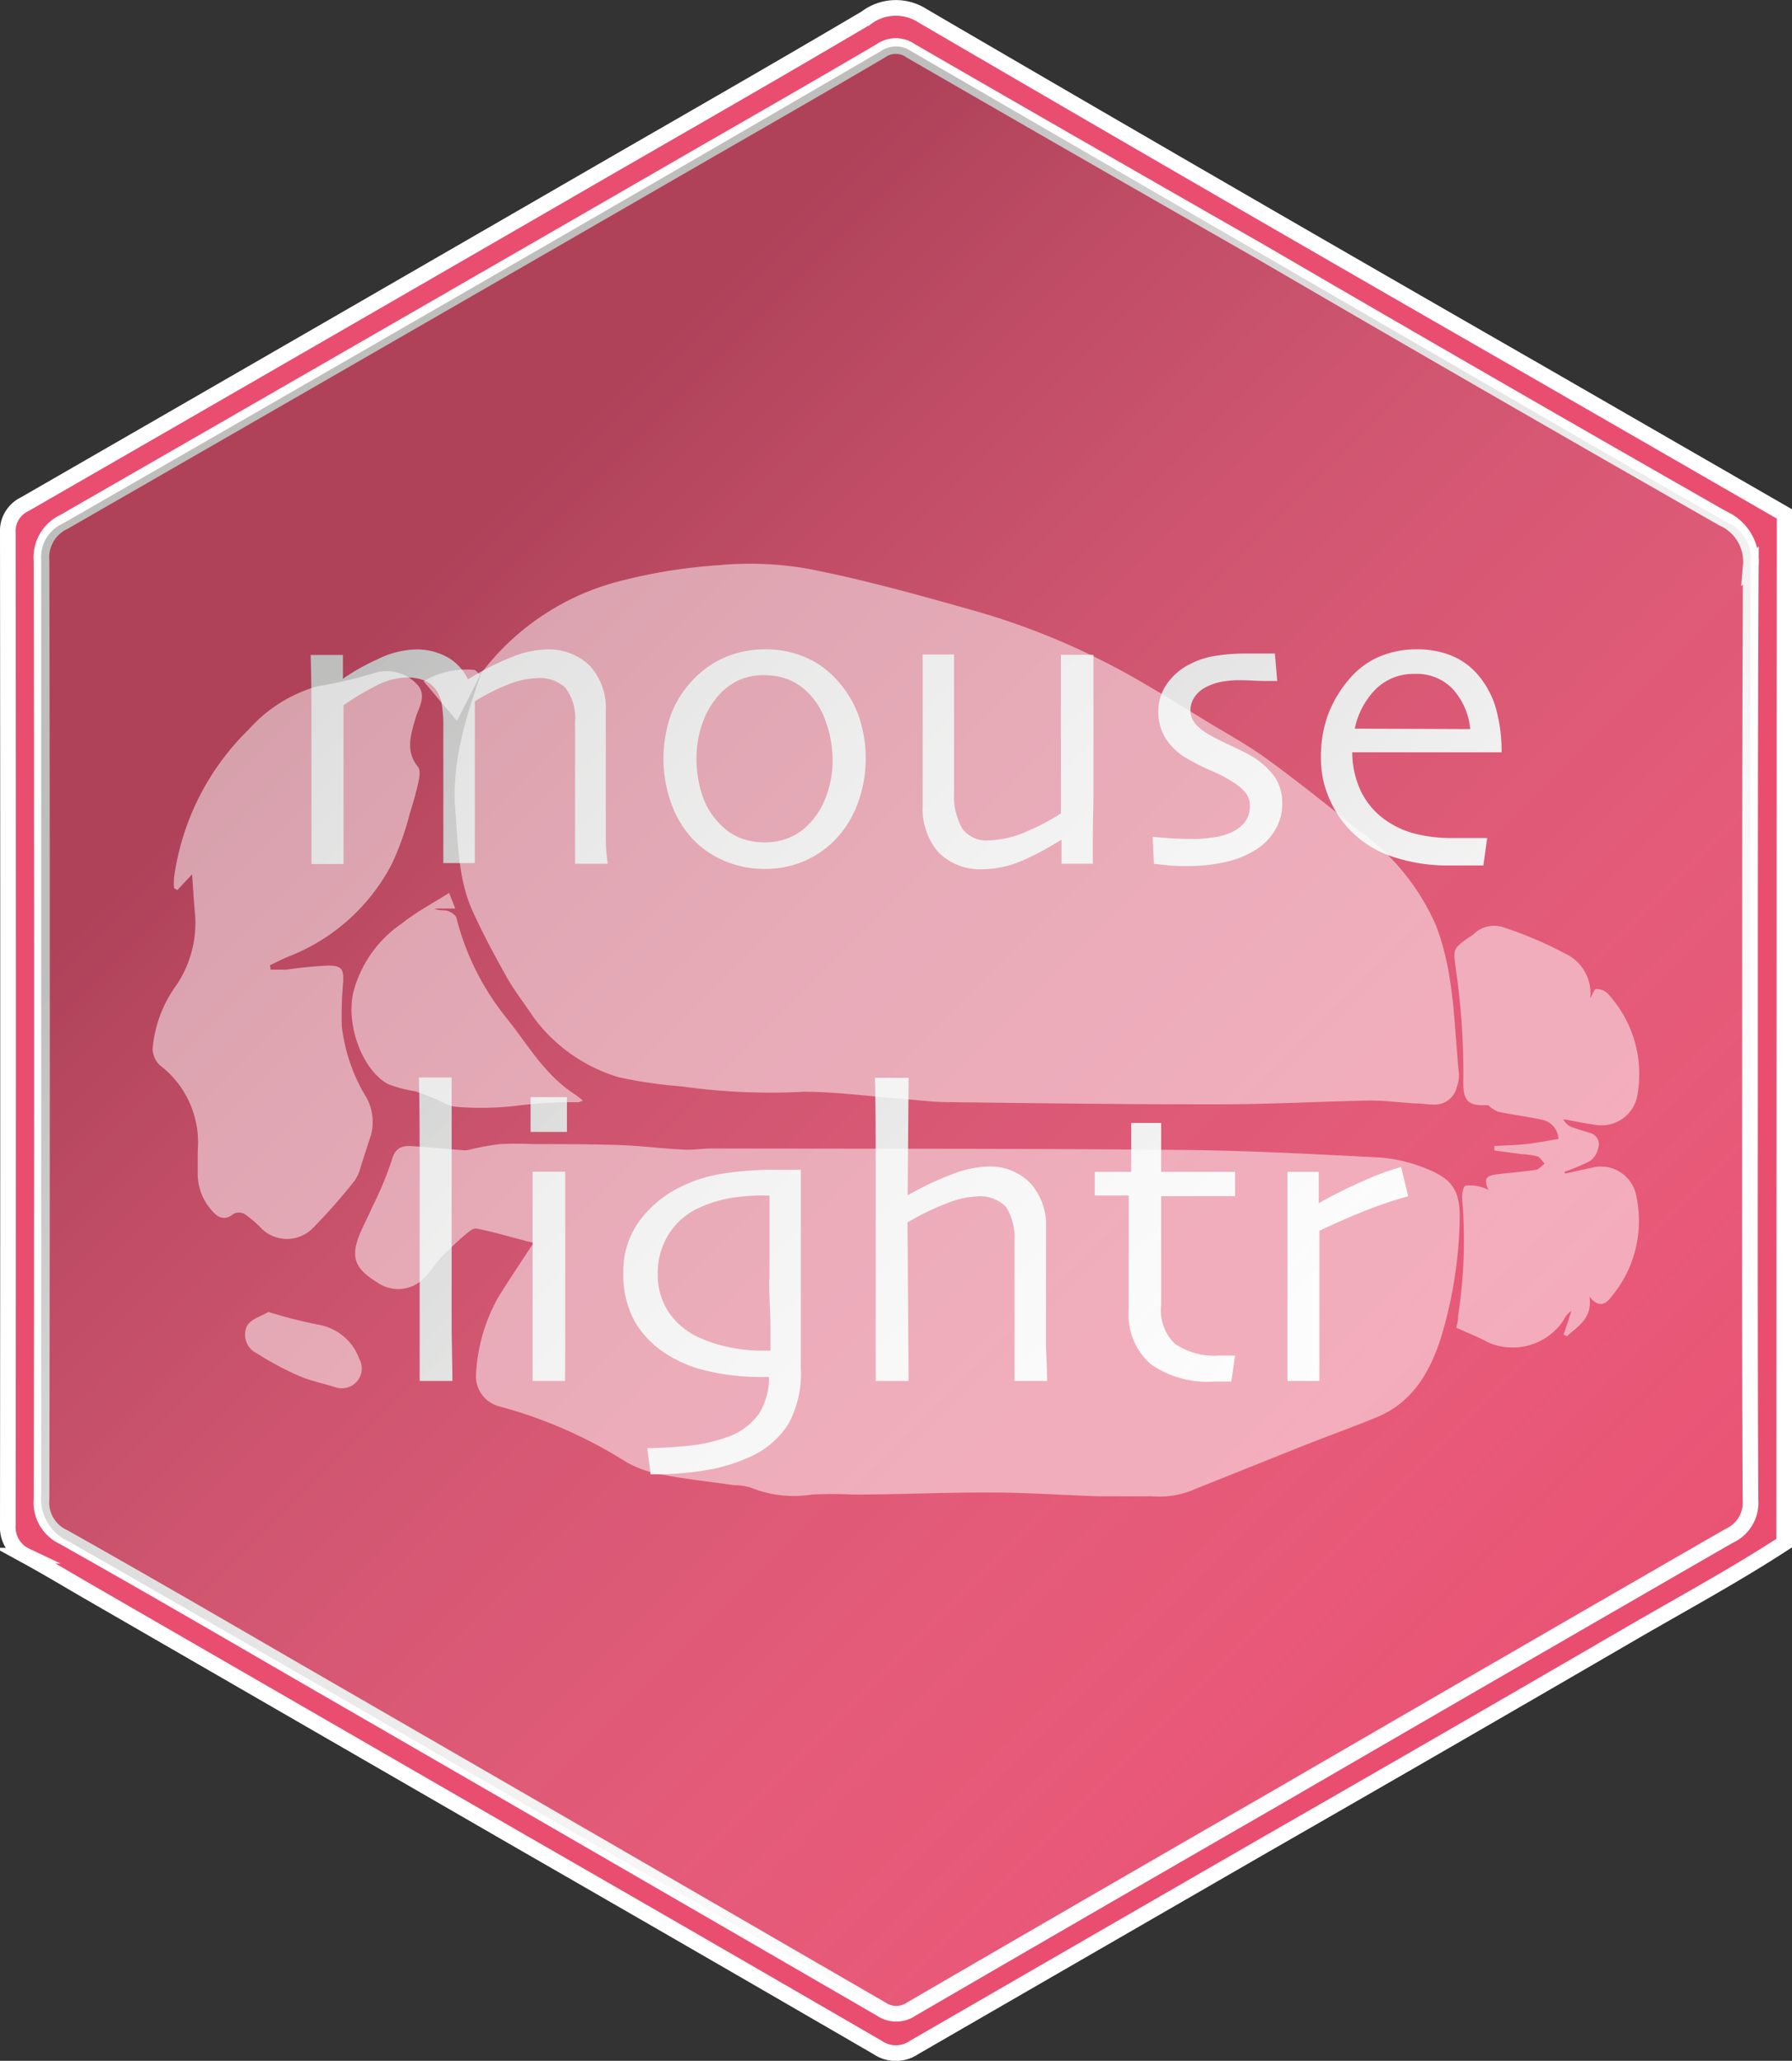 <svg xmlns="http://www.w3.org/2000/svg" xmlns:xlink="http://www.w3.org/1999/xlink" viewBox="0 0 114.39 131.49"><rect x="0" y="0" width="114.39" height="131.49" fill="#333333" stroke="none"/><defs><style>.a{isolation:isolate;}.b,.c{fill:#e94e70;}.c{stroke:#fff;stroke-miterlimit:10;}.d{fill:#fff;}.e{opacity:0.3;fill:url(#a);}.e,.f{mix-blend-mode:overlay;}.f{opacity:0.5;}</style><linearGradient id="a" x1="1243.07" y1="483.46" x2="1328.78" y2="569.16" gradientTransform="translate(1343.14 592.05) rotate(180)" gradientUnits="userSpaceOnUse"><stop offset="0" stop-color="#fff" stop-opacity="0.1"/><stop offset="0.84" stop-color="#282726"/></linearGradient></defs><title>Asset 58</title><g class="a"><path class="b" d="M58.13,3.27a1.65,1.65,0,0,0-1.91,0c-3.8,2.24-7.63,4.43-11.46,6.63Q24.44,21.63,4.09,33.32a2.52,2.52,0,0,0-1.45,2.5q.06,29.93,0,59.86A2.42,2.42,0,0,0,4,98.09c5,2.82,9.94,5.69,14.9,8.56q18.65,10.77,37.3,21.57a1.7,1.7,0,0,0,1.92,0q11.78-6.84,23.58-13.64,14.3-8.26,28.62-16.5a2.32,2.32,0,0,0,1.37-2.31c0-10,0-19.92,0-29.88s0-19.84,0-29.77a3,3,0,0,0-1.78-3q-14.77-8.43-29.49-17Q69.31,9.74,58.13,3.27Z"/><path class="c" d="M113.89,98.46c-3.07,2-6.33,3.77-9.51,5.61q-11.82,6.87-23.68,13.67-11.17,6.44-22.35,12.9a2.07,2.07,0,0,1-2.33,0q-11.31-6.56-22.64-13.07L5.81,101.66c-1.39-.8-2.76-1.63-4.17-2.4A2,2,0,0,1,.5,97.33Q.53,65.66.5,34a1.89,1.89,0,0,1,1.08-1.83Q20.36,21.36,39.1,10.53c5.4-3.11,10.81-6.21,16.18-9.38A3.14,3.14,0,0,1,58.88,1Q78.4,12.39,98,23.63l15.92,9.17Zm-2.18-32.61c0-9.92,0-19.84.05-29.77a3,3,0,0,0-1.78-3q-14.78-8.43-29.49-17Q69.32,9.7,58.13,3.24a1.64,1.64,0,0,0-1.9,0c-3.81,2.24-7.64,4.43-11.46,6.63Q24.44,21.6,4.1,33.29a2.51,2.51,0,0,0-1.45,2.5q.06,29.93,0,59.86a2.43,2.43,0,0,0,1.4,2.42c5,2.81,9.94,5.68,14.89,8.55q18.66,10.77,37.31,21.57a1.7,1.7,0,0,0,1.92,0q11.77-6.84,23.58-13.64Q96,106.28,110.37,98a2.32,2.32,0,0,0,1.37-2.31C111.69,85.77,111.71,75.81,111.71,65.85Z"/><path class="d" d="M38.79,55.11H36.71c0-.09,0-.71,0-1.84s0-2.2,0-3.2c0-.4,0-1,0-2s0-1.57,0-2a3.23,3.23,0,0,0-.62-2.19,2.41,2.41,0,0,0-1.82-.61,5.24,5.24,0,0,0-1.72.36,12.58,12.58,0,0,0-2.24,1.12V45c0,.13,0,.31,0,.52,0,.71,0,1.43,0,2.16s0,1.43,0,2.1c0,1.46,0,2.68,0,3.68s0,1.53,0,1.61H28.3c0-.09,0-.62,0-1.59s0-2.11,0-3.43c0-.44,0-1.1,0-2s0-1.54,0-2a7.75,7.75,0,0,0-.1-1.1,2.2,2.2,0,0,0-.35-.9,1.68,1.68,0,0,0-.71-.61,2.92,2.92,0,0,0-1.24-.21,4.4,4.4,0,0,0-1.72.44A16.18,16.18,0,0,0,21.93,45c0,.15,0,.71,0,1.68s0,1.76,0,2.37c0,1,0,2.3,0,3.76s0,2.24,0,2.32H19.88q0-.11,0-1.53t0-4.74c0-.72,0-1.69,0-2.91s0-2.61-.05-4.16h2.06v1.52h0a13.83,13.83,0,0,1,2.22-1.25,5.8,5.8,0,0,1,2.37-.62,4,4,0,0,1,2.16.54,3.16,3.16,0,0,1,1.23,1.37h0a16.73,16.73,0,0,1,2.79-1.42,6.16,6.16,0,0,1,2.17-.49,3.75,3.75,0,0,1,2.84,1.06,4,4,0,0,1,1,2.87c0,.93,0,1.72,0,2.35s0,1.31,0,2c0,1.47,0,2.72,0,3.74S38.79,55,38.79,55.11Z"/><path class="d" d="M55.26,48.44a8.07,8.07,0,0,1-.55,2.93,6.66,6.66,0,0,1-1.58,2.39A6.19,6.19,0,0,1,51.2,55a6.3,6.3,0,0,1-2.4.44A6.45,6.45,0,0,1,46.42,55a6.14,6.14,0,0,1-2-1.26A6.39,6.39,0,0,1,42.9,51.4a8.43,8.43,0,0,1-.08-5.77,6.55,6.55,0,0,1,1.45-2.29,6.23,6.23,0,0,1,2.06-1.42,6.49,6.49,0,0,1,2.48-.49,6.37,6.37,0,0,1,2.48.46,5.57,5.57,0,0,1,2,1.36,6.76,6.76,0,0,1,1.49,2.34A8.2,8.2,0,0,1,55.26,48.44Zm-2.11.1a7.41,7.41,0,0,0-.41-2.42,4.74,4.74,0,0,0-1.24-2,3.59,3.59,0,0,0-1.22-.78,4.29,4.29,0,0,0-1.47-.26,3.84,3.84,0,0,0-1.58.29,3.91,3.91,0,0,0-1.27.9,5.21,5.21,0,0,0-1.1,1.82,6.67,6.67,0,0,0-.4,2.3,7.27,7.27,0,0,0,.41,2.47,4.67,4.67,0,0,0,1.32,1.94,3.45,3.45,0,0,0,1.18.71,4.25,4.25,0,0,0,1.43.24,4,4,0,0,0,1.55-.29,3.63,3.63,0,0,0,1.25-.84,4.88,4.88,0,0,0,1.15-1.85A6.37,6.37,0,0,0,53.15,48.54Z"/><path class="d" d="M69.76,55.11h-2V53.57a18.09,18.09,0,0,1-2.3,1.25,6.5,6.5,0,0,1-2.71.64,3.76,3.76,0,0,1-2.85-1.08,4.25,4.25,0,0,1-1-3c0-.7,0-1.54,0-2.51s0-1.67,0-2.11c0-.8,0-1.79,0-3s0-1.84,0-2H60.9c0,.12,0,.75,0,1.9s0,2.07,0,2.76,0,1.36,0,2.27,0,1.54,0,1.92a4.15,4.15,0,0,0,.54,2.28,1.92,1.92,0,0,0,1.66.73A6.34,6.34,0,0,0,65.65,53a13,13,0,0,0,2.07-1.1c0-.11,0-.6,0-1.46s0-2,0-3.24c0-.92,0-2,0-3.31s0-2,0-2.11h2.08c0,.15,0,.65,0,1.49s0,2.27,0,4.29c0,1.13,0,2.13,0,3S69.74,52.92,69.76,55.11Z"/><path class="d" d="M81.85,51.25A3.2,3.2,0,0,1,81.37,53a3.68,3.68,0,0,1-1.24,1.24,6.11,6.11,0,0,1-1.91.76,10.72,10.72,0,0,1-2.43.26c-.43,0-.88,0-1.34-.06l-.79-.08-.08-1.72.92.07q.8.06,1.59.06c.3,0,.7,0,1.18-.08a3.91,3.91,0,0,0,1.2-.29,2.37,2.37,0,0,0,1-.71,1.65,1.65,0,0,0,.31-1,1.33,1.33,0,0,0-.27-.87,3.47,3.47,0,0,0-.77-.66,9.3,9.3,0,0,0-1.44-.75,14.53,14.53,0,0,1-1.54-.78,4,4,0,0,1-1.35-1.27,3.19,3.19,0,0,1-.47-1.72,3,3,0,0,1,.54-1.75,3.86,3.86,0,0,1,1.43-1.25,5.17,5.17,0,0,1,1.73-.56,11.6,11.6,0,0,1,1.82-.14l1.33,0,.59,0,.15,1.75c-.07,0-.34,0-.82,0s-1-.05-1.58-.05a6.08,6.08,0,0,0-1.15.1,3.38,3.38,0,0,0-.93.31,1.92,1.92,0,0,0-.82.7,1.54,1.54,0,0,0-.24.79,1.32,1.32,0,0,0,.34.91,3.18,3.18,0,0,0,.81.64c.36.21.85.46,1.48.75s1.08.53,1.36.7a4.82,4.82,0,0,1,1.41,1.3A2.91,2.91,0,0,1,81.85,51.25Z"/><path class="d" d="M95.85,48H86.32a5.77,5.77,0,0,0,.59,2.56,4.83,4.83,0,0,0,1.78,1.93,5.66,5.66,0,0,0,1.74.73,9.4,9.4,0,0,0,2.35.25c.5,0,1,0,1.37,0l.78,0-.24,1.75-.7,0c-.4,0-.86,0-1.4,0a11,11,0,0,1-3.67-.55,6.57,6.57,0,0,1-4-3.57,6.33,6.33,0,0,1-.6-2.78,7.74,7.74,0,0,1,.45-2.71,7.59,7.59,0,0,1,1.34-2.26A5.18,5.18,0,0,1,88,41.92a6,6,0,0,1,2.4-.49,5.88,5.88,0,0,1,2.17.37,4.44,4.44,0,0,1,1.65,1.12A5.73,5.73,0,0,1,95.43,45,9.81,9.81,0,0,1,95.85,48Zm-2-1.48a4.4,4.4,0,0,0-1.12-2.56A3.16,3.16,0,0,0,90.31,43a3.42,3.42,0,0,0-2.46.94,5,5,0,0,0-1.37,2.55Z"/><path class="d" d="M28.88,88.11H26.79c0-.1,0-1.39,0-3.85s0-4.51,0-6.14c0-1,0-2.36,0-4s0-3.39-.05-5.37h2.09c0,1.35,0,2.92,0,4.7s0,3.28,0,4.5q0,4,0,7C28.87,87,28.88,88,28.88,88.11Z"/><path class="d" d="M36.19,72.22H33.87V70h2.32Zm-.12,15.89H34c0-.14,0-1,0-2.59s0-2.91,0-3.94v-3c0-1.09,0-2.36,0-3.82h2.08c0,1.27,0,2.45,0,3.56s0,2.08,0,2.94c0,2,0,3.69,0,4.93S36.07,88.08,36.07,88.11Z"/><path class="d" d="M51.12,74.65c0,.2,0,1.07,0,2.62s0,3,0,4.41c0,.95,0,1.92,0,2.9s0,1.89,0,2.7a6.79,6.79,0,0,1-.77,3.54,5.54,5.54,0,0,1-2.19,2,10.9,10.9,0,0,1-2.73.92,19.7,19.7,0,0,1-3.9.33l-.21-1.67a27.41,27.41,0,0,0,2.76-.17,9.74,9.74,0,0,0,2.23-.5,4.15,4.15,0,0,0,2.15-1.54,4.39,4.39,0,0,0,.63-2.33h-.63a14.63,14.63,0,0,1-3.23-.37,8,8,0,0,1-2.83-1.19,6,6,0,0,1-1.89-2,6.15,6.15,0,0,1-.72-3.1,5.42,5.42,0,0,1,1-3.26,7.08,7.08,0,0,1,2.72-2.24,9.14,9.14,0,0,1,2.64-.82,21.29,21.29,0,0,1,3.46-.24h1.52Zm-2,7c0-.63,0-1.42,0-2.37s0-1.93,0-3h-.34a12.41,12.41,0,0,0-2.15.16,8.43,8.43,0,0,0-1.93.59,4.44,4.44,0,0,0-2,1.7,4.55,4.55,0,0,0-.71,2.53,4.25,4.25,0,0,0,.7,2.47,4.59,4.59,0,0,0,1.89,1.59,8.72,8.72,0,0,0,1.87.62,10.15,10.15,0,0,0,2.25.24h.48c0-.11,0-.59,0-1.47S49.1,82.86,49.1,81.66Z"/><path class="d" d="M66.84,88.11H64.76q0-.39,0-2.37c0-1.33,0-2.2,0-2.62v-2c0-.89,0-1.54,0-2A3.65,3.65,0,0,0,64.21,77a2.31,2.31,0,0,0-1.87-.66,5.68,5.68,0,0,0-1.93.45A16.25,16.25,0,0,0,57.93,78L58,88.11H55.9c0-.34,0-1.72,0-4.14s0-4.42,0-6c0-1,0-2.3,0-3.86s0-3.33-.05-5.34H58l-.06,7.5h0A19.48,19.48,0,0,1,61,74.84a6.66,6.66,0,0,1,2.06-.41,3.59,3.59,0,0,1,2.71,1.06,4,4,0,0,1,1,2.91c0,1.11,0,2.06,0,2.87s0,1.45,0,2q0,1.2,0,2.76C66.82,87,66.84,87.73,66.84,88.11Z"/><path class="d" d="M78.84,86.48l-.24,1.67-.45,0h-.63a6.34,6.34,0,0,1-4.08-1.12,4.19,4.19,0,0,1-1.39-3.46c0-1,0-2,0-3.14s0-2.5,0-4.15H69.88V74.77h2.33V71.65h1.91v3.12h4.72v1.55H74.12c0,.18,0,.73,0,1.64s0,1.59,0,2v3.27A3,3,0,0,0,75,85.74a4.44,4.44,0,0,0,2.84.75h1Z"/><path class="d" d="M89.89,76.33a22.69,22.69,0,0,0-2.22.72c-1,.37-2.15.87-3.45,1.48,0,.1,0,.54,0,1.33s0,1.51,0,2.19c0,1,0,2.27,0,3.69s0,2.22,0,2.37H82.18c0-.14,0-.64,0-1.47s0-2.26,0-4.29c0-.81,0-2,0-3.42s0-2.86,0-4.16h2v2h0a30.82,30.82,0,0,1,2.94-1.46,16.74,16.74,0,0,1,2.32-.85Z"/><path class="e" d="M56.26,128.22a1.67,1.67,0,0,0,1.91,0c3.8-2.23,7.63-4.42,11.46-6.62Q90,109.87,110.29,98.16a2.5,2.5,0,0,0,1.46-2.49q-.06-29.92,0-59.86a2.42,2.42,0,0,0-1.4-2.42c-5-2.81-9.94-5.69-14.9-8.55Q76.8,14.05,58.15,3.26a1.7,1.7,0,0,0-1.92,0Q44.44,10.12,32.65,16.92,18.36,25.17,4,33.41a2.34,2.34,0,0,0-1.37,2.32c0,10,0,19.92,0,29.88s0,19.84,0,29.76a3,3,0,0,0,1.78,3c9.85,5.62,19.66,11.3,29.49,17Q45.09,121.76,56.26,128.22Z"/><g class="f"><path class="d" d="M30.68,43.08c-1,2.82-1.87,5.68-1.61,8.72.18,2.14.19,4.33,1.1,6.34.62,1.36,1.32,2.68,2.06,4,.54,1,1.2,1.82,1.8,2.73a10.45,10.45,0,0,0,5.49,3.87,29.11,29.11,0,0,0,4,.58,40.84,40.84,0,0,0,7.81.34c2,0,4.06.28,6.09.44,1,.07,2,.21,3,.22,5.82.07,11.63.15,17.44.14,3.2,0,6.39-.18,9.58-.24.94,0,1.89.12,2.83.18.46,0,.91.08,1.37.08A1.44,1.44,0,0,0,93,69.33a2,2,0,0,0,.13-.79c-.32-3.19-.29-6.44-1.47-9.5A14.71,14.71,0,0,0,86.76,53c-1.94-1.56-3.89-3.12-5.91-4.59-1.27-.92-2.66-1.67-4-2.49s-2.51-1.55-3.79-2.29A46.2,46.2,0,0,0,62.31,39c-3.54-1-7.09-2-10.68-2.7a21.37,21.37,0,0,0-5.71-.24,34.05,34.05,0,0,0-6.28,1,16.09,16.09,0,0,0-9,6Z"/><path class="d" d="M34.06,79.3c-.75,1.14-1.5,2.27-2.22,3.41a11.13,11.13,0,0,0-1.46,5.18,2,2,0,0,0,1.44,1.83A29.49,29.49,0,0,1,40,93.3a7,7,0,0,0,2.4.81c1.47.28,3,.44,4.44.65a4.07,4.07,0,0,1,1.07.15,7.26,7.26,0,0,0,3.91.45,24.83,24.83,0,0,1,2.59,0c2.93,0,5.86-.14,8.79-.13,2.29,0,4.58.16,6.86.24.24,0,.48,0,.72,0,.91,0,1.83,0,2.73,0A5.66,5.66,0,0,0,76.31,95l6.8-2.72c1.59-.63,3.21-1.21,4.79-1.86,2.26-.94,3.36-2.85,4.06-5a27.61,27.61,0,0,0,1.22-7.72c0-1.72-.42-2.48-2.27-3.19A9.6,9.6,0,0,0,88,73.85c-4.28-.22-8.56-.45-12.84-.48-9.92-.09-19.83-.07-29.74-.09-.6,0-1.21.11-1.81.07-1.36-.07-2.72-.24-4.08-.29C37.66,73,35.82,73,34,73a20.83,20.83,0,0,0-2.09,0,16.5,16.5,0,0,0-1.84.33,1.53,1.53,0,0,1-.41.07c-1.18-.09-2.34-.21-3.52-.28-.62,0-.95.23-1.14.93a21.85,21.85,0,0,1-1.22,2.93c-.3.69-.66,1.35-.91,2-.46,1.32-.16,2,1.19,2.83A2.31,2.31,0,0,0,27,81.62c.38-.36.69-.8,1-1.2a3.88,3.88,0,0,1,.39-.42c.39-.37.76-.76,1.17-1.1s.62-.55.87-.51C31.64,78.63,32.82,79,34.06,79.3Z"/><path class="d" d="M11.32,56.79l.94-1c.07.94.12,1.81.2,2.67a7.11,7.11,0,0,1-1.2,4.4,8,8,0,0,0-1.52,4.09,1.57,1.57,0,0,0,.44,1,6.18,6.18,0,0,1,2.44,5.47c0,.48,0,1,0,1.45a3.49,3.49,0,0,0,.87,2.33c.4.49.82.73,1.42.25a.75.75,0,0,1,.68,0,6.65,6.65,0,0,1,1,.83,2.32,2.32,0,0,0,3.33.13,38.15,38.15,0,0,0,2.73-3.09,2.86,2.86,0,0,0,.39-.93c.22-.66.43-1.33.65-2a3.26,3.26,0,0,0-.43-2.58,11.22,11.22,0,0,1-1.44-4.31,22.8,22.8,0,0,1,.08-2.74c.06-.9-.06-1.15-.95-1.15a26.8,26.8,0,0,0-2.67.26c-.32,0-.65,0-1,0l-.05-.28c.42-.2.84-.42,1.27-.59a12.54,12.54,0,0,0,6.53-5.91,18,18,0,0,0,1.13-3.19q.32-1,.54-1.95c.07-.31.15-.77,0-1-.84-1-.48-2.06-.18-3.11.22-.74.78-1.5.06-2.22a2.65,2.65,0,0,0-2.77-.65,29,29,0,0,1-3.55.82,9.26,9.26,0,0,0-4.37,2.74A16.3,16.3,0,0,0,11.11,56a3.72,3.72,0,0,0,0,.67Z"/><path class="d" d="M99.86,74.77a12.87,12.87,0,0,0,1.62-.68,1.32,1.32,0,0,0,.53-.8.75.75,0,0,0-.5-1c-.39-.12-.78-.23-1.16-.37a1,1,0,0,1-.56-.51c.72.13,1.45.28,2.18.38a2.33,2.33,0,0,0,2.51-1.71,7.56,7.56,0,0,0-1.84-6.67,1,1,0,0,0-.75-.3c-.14,0-.25.38-.37.59,0,0,0-.06,0-.11a2.8,2.8,0,0,0-1.64-2.76,24.16,24.16,0,0,0-3.91-1.66,1.86,1.86,0,0,0-1.9.43,1.31,1.31,0,0,1-.24.17c-1.17.81-1.05.79-.88,2.19a46.11,46.11,0,0,1,.46,6.93c-.06,1.55.47,1.66,1.58,1.62a2,2,0,0,0,.63.42c.92.2,1.86.31,2.78.51a1.3,1.3,0,0,1,1.08,1.23c-.72.12-1.4.26-2.09.33s-1.31.08-2,.12v.29l1.75.23a5.36,5.36,0,0,1,1,.14c.18.07.31.31.46.47-.19.13-.35.35-.55.39-.82.12-1.64.19-2.45.28-.55.07-1,.17-.58,1a2.31,2.31,0,0,0-.4-.16,2.5,2.5,0,0,0-1.06-.11c-.17.06-.26.6-.22.9A31.49,31.49,0,0,1,93.07,84c0,.3-.09.6-.1.72.75.34,1.4.59,2,.92a3.9,3.9,0,0,0,4.85-1.42,1.26,1.26,0,0,1,.49-.57l-.5,1.51.21.1c.71-.65,1.65-1.14,1.44-2.53.55.7,1,.53,1.35.07a7.55,7.55,0,0,0,1.6-6.67,2.29,2.29,0,0,0-2.77-1.63l-1.74.38Z"/><path class="d" d="M37.21,70.23a6.42,6.42,0,0,0-.57-.44c-1.9-1.24-3-3.22-4.36-4.9a16.64,16.64,0,0,1-3.14-6.31c-.05-.2-.35-.39-.57-.46s-.56,0-.84-.15h1.33l-.39-1c-1.07.68-2.11,1.23-3,1.94a7.63,7.63,0,0,0-3.13,4.46c-.43,2,.52,4.79,2.18,5.78a8.31,8.31,0,0,0,1.78.48c.51.16,1,.37,1.5.57a3.25,3.25,0,0,0,1,.41,19.52,19.52,0,0,0,4.25-.09,28,28,0,0,1,3.67-.19A2.12,2.12,0,0,0,37.21,70.23Z"/><path class="d" d="M17.13,83.71c-.42.26-1.09.44-1.35.87a1.31,1.31,0,0,0,.6,1.76,19.29,19.29,0,0,0,2.73,1.46c.75.32,1.57.48,2.35.73a1.27,1.27,0,0,0,1.47-1.84,3.37,3.37,0,0,0-2.52-2.15A31,31,0,0,1,17.13,83.71Z"/><path class="d" d="M30.66,43.1c-.14-.13-.27-.35-.41-.36a5.31,5.31,0,0,0-3.21.73L29.17,46c.46-.91,1-1.93,1.51-3Z"/></g></g></svg>